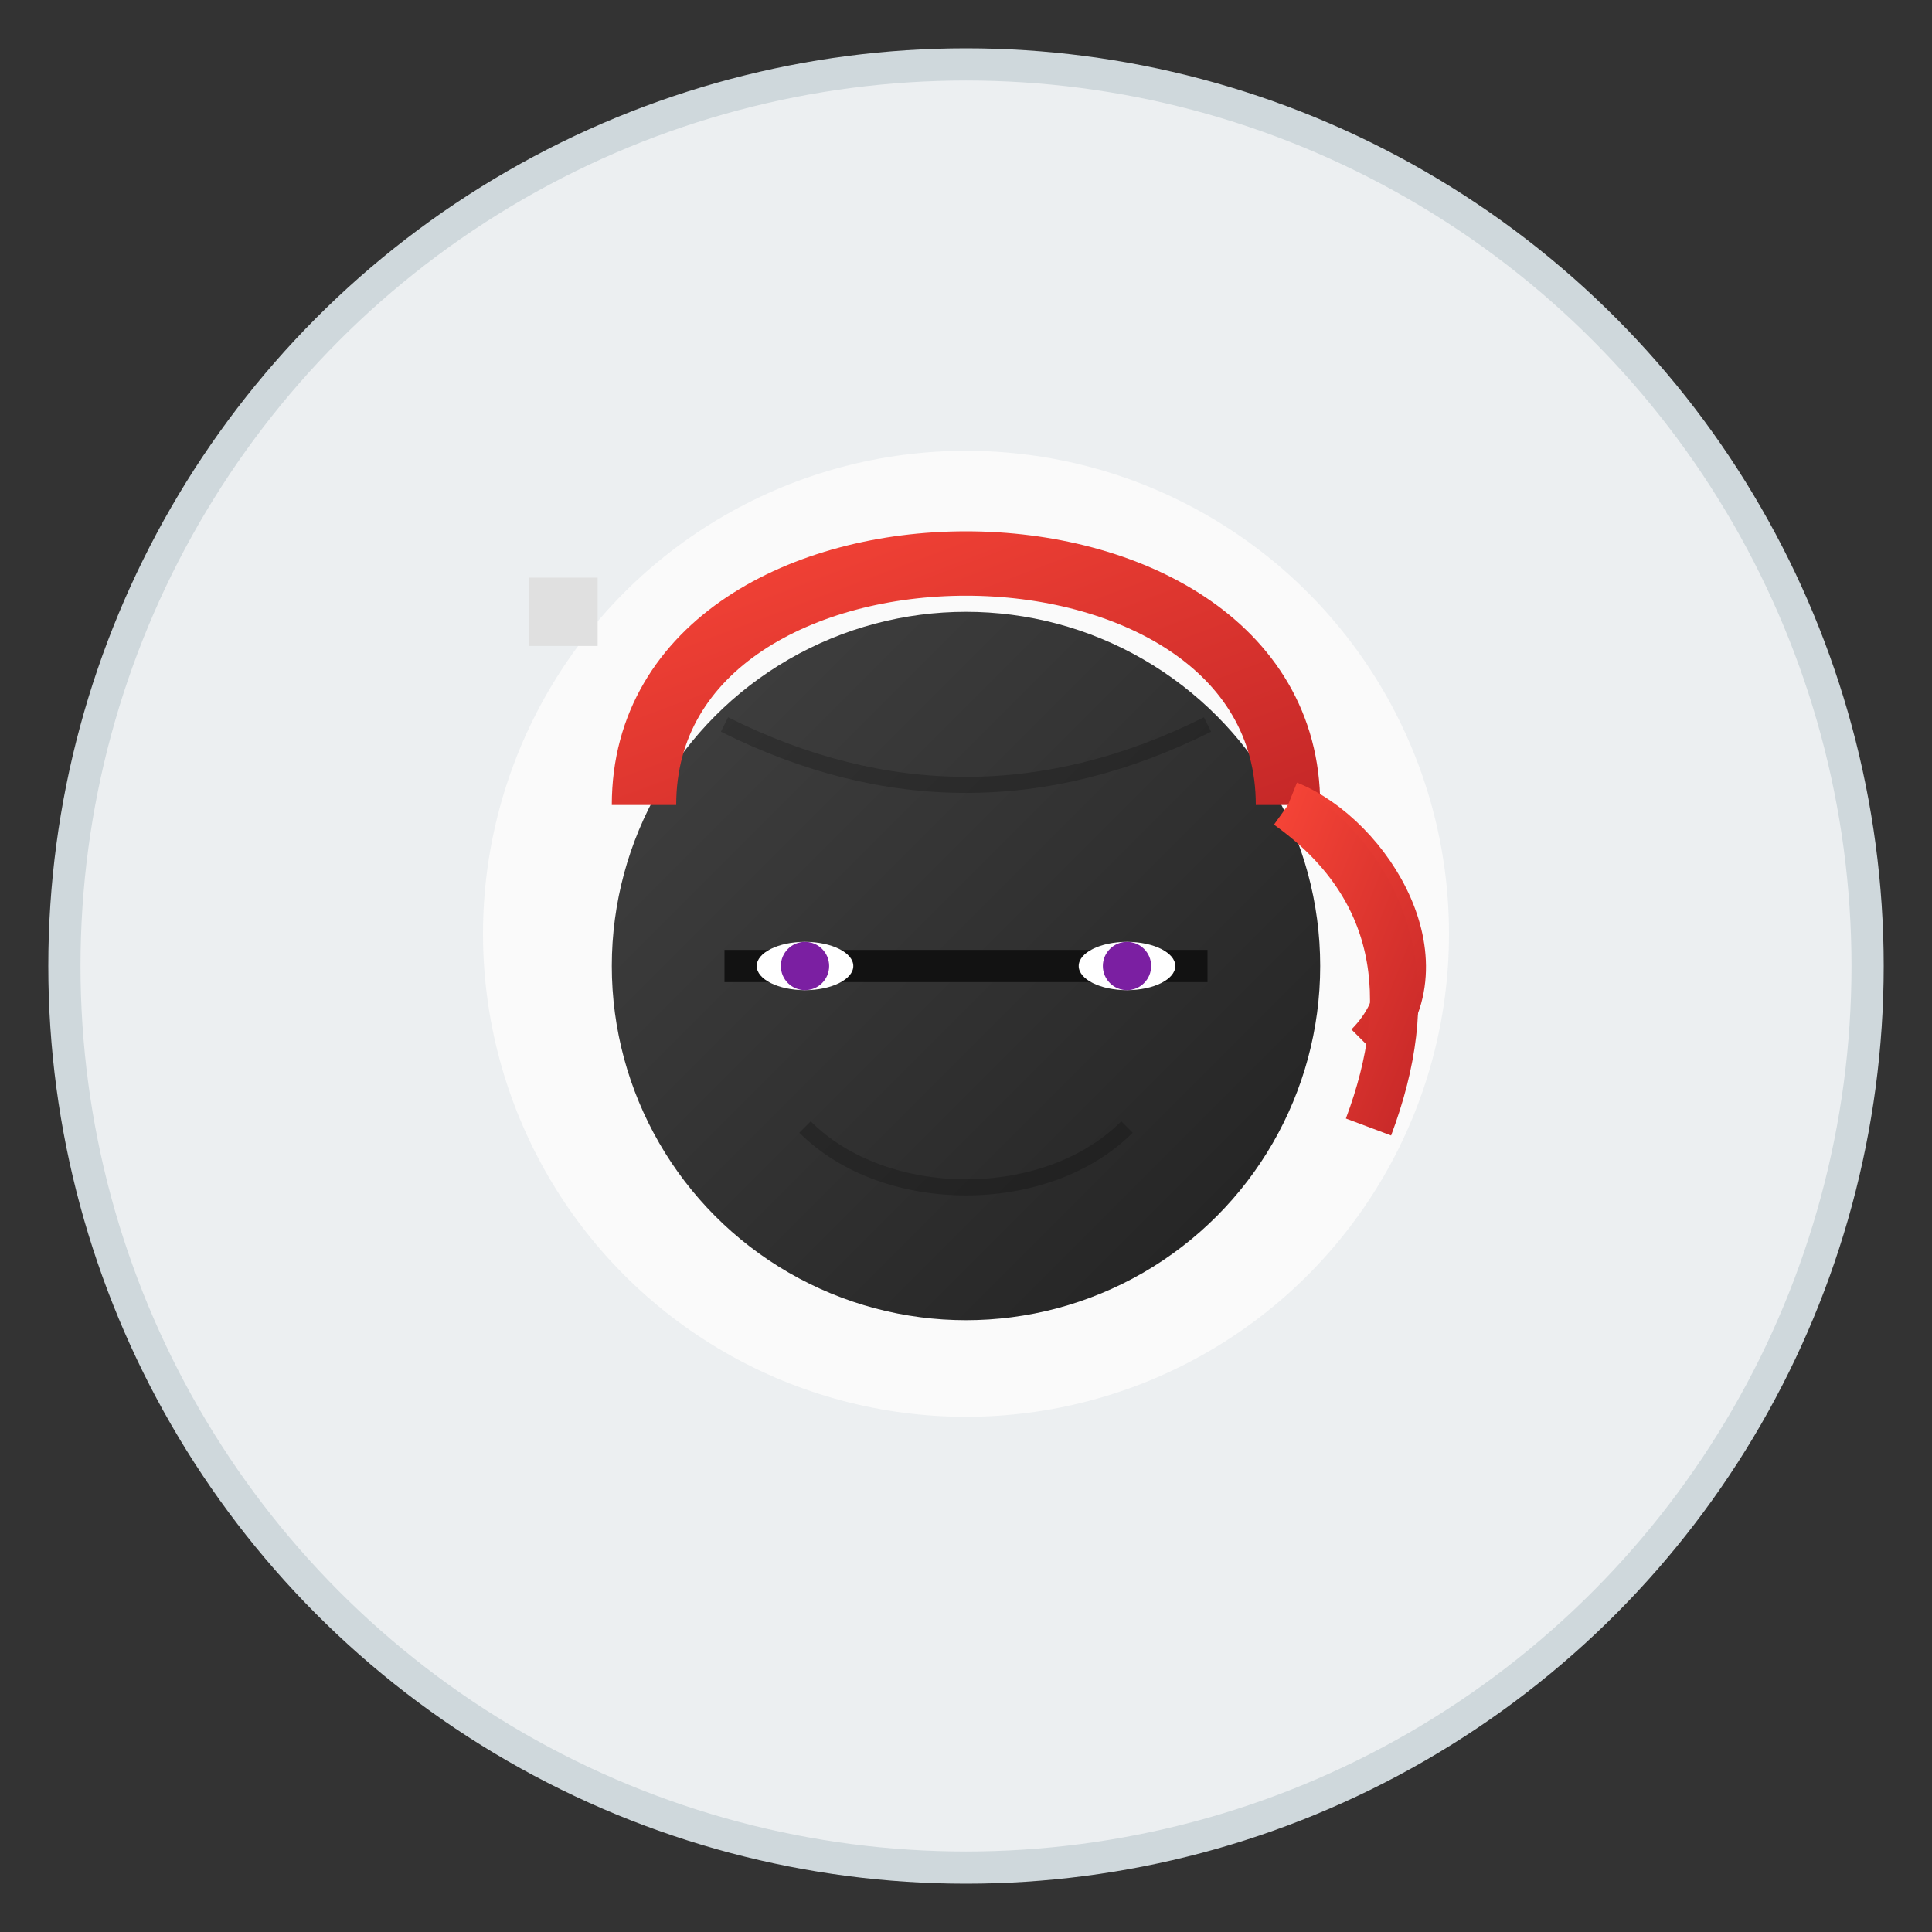 <svg xmlns="http://www.w3.org/2000/svg" width="120" height="120" viewBox="0 0 120 120">
  <rect x="0" y="0" width="120" height="120" fill="#333333" stroke="none"/>
  <defs>
    <linearGradient id="ninjaGradient" x1="0%" y1="0%" x2="100%" y2="100%">
      <stop offset="0%" stop-color="#424242" />
      <stop offset="100%" stop-color="#212121" />
    </linearGradient>
    <linearGradient id="redBandGradient" x1="0%" y1="0%" x2="100%" y2="100%">
      <stop offset="0%" stop-color="#F44336" />
      <stop offset="100%" stop-color="#C62828" />
    </linearGradient>
  </defs>
  <circle cx="60" cy="60" r="56" fill="#ECEFF1" stroke="#CFD8DC" stroke-width="2" />
  <circle cx="60" cy="58" r="30" fill="#FAFAFA" />
  
  <!-- Ninja Head -->
  <circle cx="60" cy="60" r="22" fill="url(#ninjaGradient)" />
  
  <!-- Eye Opening in Mask -->
  <path d="M45 60H75" stroke="#121212" stroke-width="2" />
  
  <!-- Ninja Eyes -->
  <ellipse cx="50" cy="60" rx="3" ry="1.5" fill="#FFFFFF" />
  <ellipse cx="70" cy="60" rx="3" ry="1.5" fill="#FFFFFF" />
  
  <circle cx="50" cy="60" r="1.5" fill="#7B1FA2" />
  <circle cx="70" cy="60" r="1.5" fill="#7B1FA2" />
  
  <!-- Ninja Headband -->
  <path d="M40 50C40 40 50 35 60 35C70 35 80 40 80 50" stroke="url(#redBandGradient)" stroke-width="4" fill="none" />
  
  <!-- Headband Ties -->
  <path d="M80 50C85 52 90 60 85 65" stroke="url(#redBandGradient)" stroke-width="3" fill="none" />
  <path d="M80 50C87 55 88 62 85 70" stroke="url(#redBandGradient)" stroke-width="3" fill="none" />
  
  <!-- Ninja Star -->
  <path d="M35 35L38 38L35 41L32 38Z" fill="#E0E0E0" transform="rotate(45, 35, 38)" />
  
  <!-- Ninja Shadow Details -->
  <path d="M50 70C55 75 65 75 70 70" stroke="#000000" stroke-width="1" stroke-opacity="0.2" fill="none" />
  <path d="M45 45C55 50 65 50 75 45" stroke="#000000" stroke-width="1" stroke-opacity="0.2" fill="none" />
</svg>